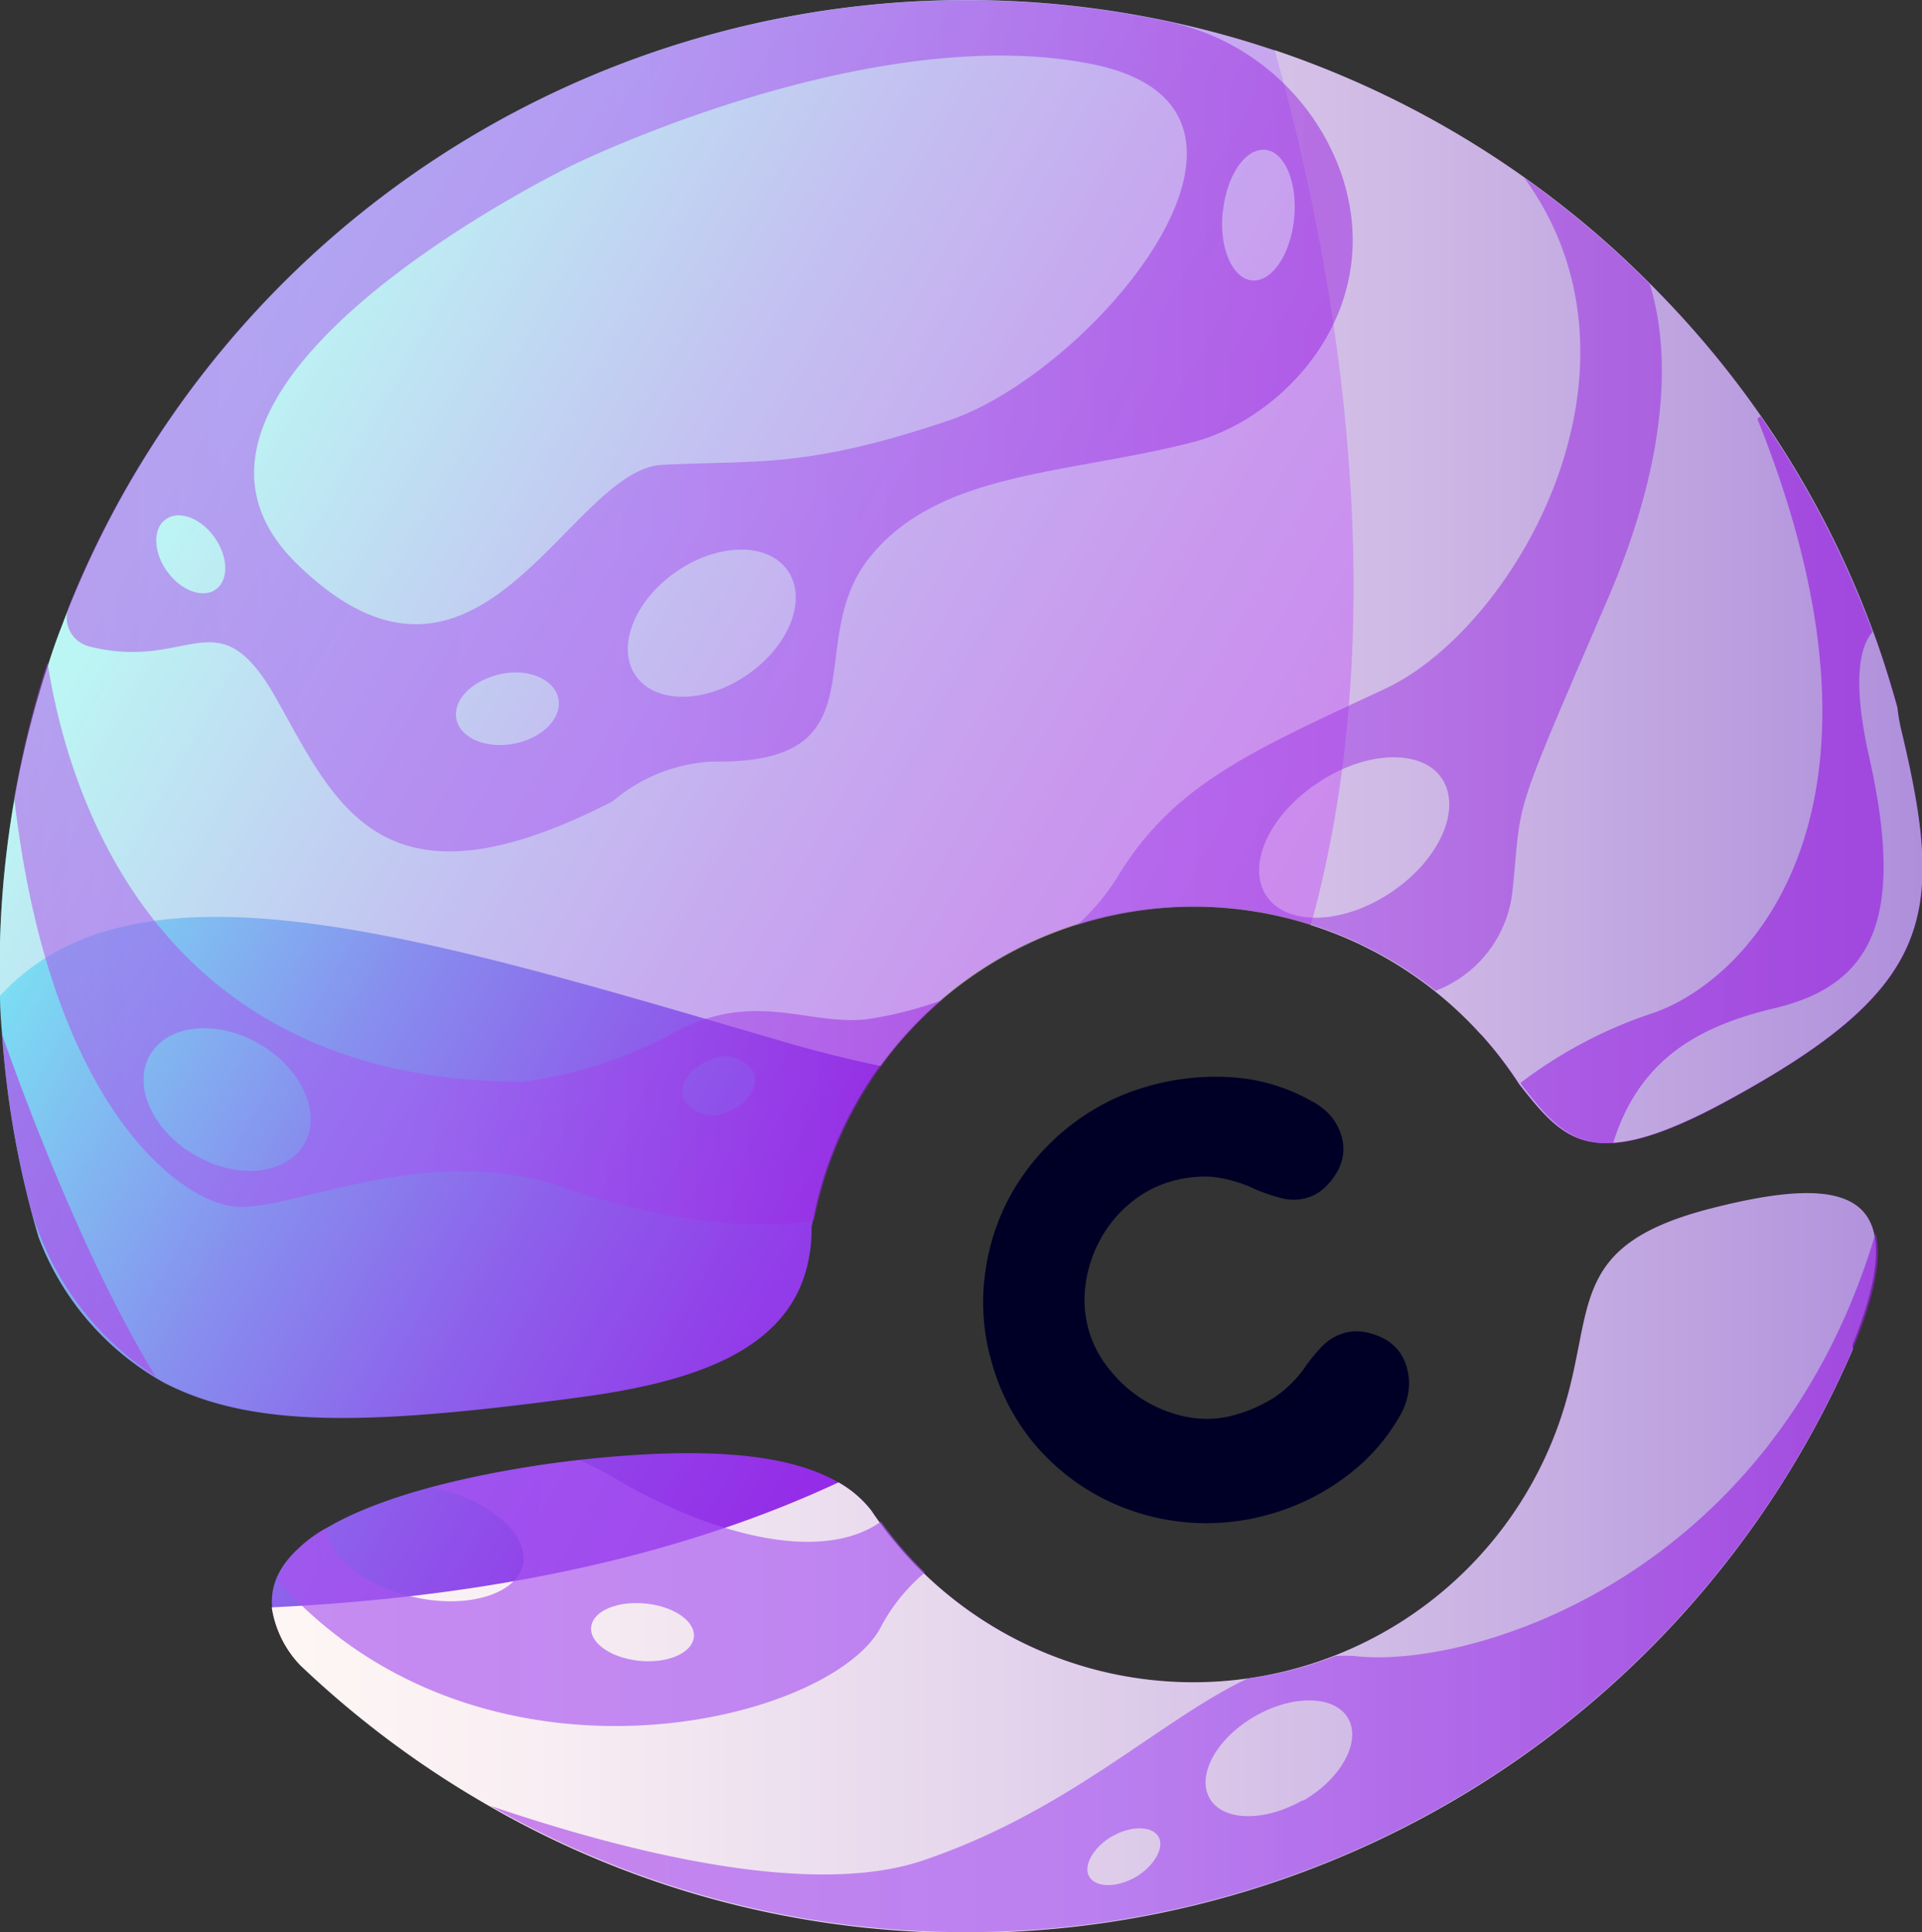 <svg xmlns="http://www.w3.org/2000/svg" xmlns:xlink="http://www.w3.org/1999/xlink" viewBox="0 0 99.94 100.47"><rect x="0" y="0" width="99.94" height="100.47" fill="#333333" stroke="none"/><defs><style>.cls-1{isolation:isolate;}.cls-2{fill:#000027;}.cls-3{fill:url(#Degradado_sin_nombre_8);}.cls-4{fill:url(#linear-gradient);}.cls-5{fill:#fff7f5;mix-blend-mode:overlay;}.cls-11,.cls-15,.cls-5,.cls-9{opacity:0.5;}.cls-10,.cls-11,.cls-12,.cls-13,.cls-14,.cls-15,.cls-6,.cls-7,.cls-9{mix-blend-mode:color-burn;}.cls-6{fill:url(#linear-gradient-2);}.cls-7{fill:url(#linear-gradient-3);}.cls-8{fill:none;}.cls-9{fill:url(#linear-gradient-4);}.cls-10,.cls-12,.cls-13,.cls-14{opacity:0.65;}.cls-10{fill:url(#linear-gradient-5);}.cls-11{fill:url(#linear-gradient-6);}.cls-12{fill:url(#linear-gradient-7);}.cls-13{fill:url(#linear-gradient-8);}.cls-14{fill:url(#linear-gradient-9);}.cls-15{fill:url(#linear-gradient-10);}</style><linearGradient id="Degradado_sin_nombre_8" x1="9.15" y1="20.66" x2="96.25" y2="70.21" gradientUnits="userSpaceOnUse"><stop offset="0.02" stop-color="#78f7f4"/><stop offset="0.14" stop-color="#80bff1"/><stop offset="0.25" stop-color="#878dee"/><stop offset="0.37" stop-color="#8d61eb"/><stop offset="0.49" stop-color="#923ee9"/><stop offset="0.61" stop-color="#9623e7"/><stop offset="0.74" stop-color="#990fe6"/><stop offset="0.86" stop-color="#9a04e5"/><stop offset="0.99" stop-color="#9b00e5"/></linearGradient><linearGradient id="linear-gradient" x1="-2.94" y1="41.91" x2="84.16" y2="91.46" gradientUnits="userSpaceOnUse"><stop offset="0" stop-color="#78f7f4"/><stop offset="0.12" stop-color="#80bff1"/><stop offset="0.24" stop-color="#878dee"/><stop offset="0.36" stop-color="#8d61eb"/><stop offset="0.48" stop-color="#923ee9"/><stop offset="0.61" stop-color="#9623e7"/><stop offset="0.73" stop-color="#990fe6"/><stop offset="0.86" stop-color="#9a04e5"/><stop offset="0.99" stop-color="#9b00e5"/></linearGradient><linearGradient id="linear-gradient-2" x1="12.81" y1="31.02" x2="100.47" y2="31.02" gradientUnits="userSpaceOnUse"><stop offset="0" stop-color="#fff7f5"/><stop offset="0.16" stop-color="#f9eff3"/><stop offset="0.41" stop-color="#e7d8ed"/><stop offset="0.73" stop-color="#cbb4e4"/><stop offset="1" stop-color="#ae8edb"/></linearGradient><linearGradient id="linear-gradient-3" x1="12.81" y1="81.25" x2="100.47" y2="81.25" xlink:href="#linear-gradient-2"/><linearGradient id="linear-gradient-4" x1="0.74" y1="30.38" x2="86.41" y2="30.38" gradientUnits="userSpaceOnUse"><stop offset="0" stop-color="#b046e7"/><stop offset="0.04" stop-color="#ad4aea"/><stop offset="0.18" stop-color="#a853f0"/><stop offset="0.43" stop-color="#a755f2"/><stop offset="0.66" stop-color="#a141eb"/><stop offset="0.97" stop-color="#9820e0"/></linearGradient><linearGradient id="linear-gradient-5" x1="25.46" y1="82.29" x2="100.44" y2="82.29" xlink:href="#linear-gradient-4"/><linearGradient id="linear-gradient-6" x1="3.47" y1="22.14" x2="70.38" y2="22.14" xlink:href="#linear-gradient-4"/><linearGradient id="linear-gradient-7" x1="0.1" y1="40.54" x2="97.93" y2="40.54" xlink:href="#linear-gradient-4"/><linearGradient id="linear-gradient-8" x1="0.1" y1="62.67" x2="97.93" y2="62.67" xlink:href="#linear-gradient-4"/><linearGradient id="linear-gradient-9" x1="0.1" y1="82.84" x2="97.93" y2="82.84" xlink:href="#linear-gradient-4"/><linearGradient id="linear-gradient-10" x1="0.74" y1="49.03" x2="49" y2="49.03" xlink:href="#linear-gradient-4"/></defs><g class="cls-1"><g id="Capa_2" data-name="Capa 2"><g id="Capa_1-2" data-name="Capa 1"><path class="cls-2" d="M56.63,69.23a5.75,5.75,0,0,0,1.08,2,6.88,6.88,0,0,0,1.78,1.58,6.79,6.79,0,0,0,2.24.87,5.36,5.36,0,0,0,2.42-.09,7.75,7.75,0,0,0,2.15-.95A6.26,6.26,0,0,0,67.92,71a8.79,8.79,0,0,1,.83-1,2.59,2.59,0,0,1,1.16-.69,2.32,2.32,0,0,1,.89-.07,3.48,3.48,0,0,1,1.07.32,2.37,2.37,0,0,1,.84.66,2.57,2.57,0,0,1,.47,1,2.93,2.93,0,0,1,.06,1.11,3.48,3.48,0,0,1-.38,1.17,10.18,10.18,0,0,1-2.81,3.23,11.94,11.94,0,0,1-4,2,11.88,11.88,0,0,1-8.9-.92,11.5,11.5,0,0,1-3.44-2.82,11.34,11.34,0,0,1-2.13-4.11.11.11,0,0,0,0,0h0a11.08,11.08,0,0,1-.36-4.63,11.47,11.47,0,0,1,1.41-4.25,12,12,0,0,1,2.93-3.4,11.7,11.7,0,0,1,4.14-2.12,12.77,12.77,0,0,1,4.41-.46,9.61,9.61,0,0,1,4.08,1.23,3.31,3.31,0,0,1,1,.77,2.87,2.87,0,0,1,.55,1,2.38,2.38,0,0,1,.09,1.06,2.55,2.55,0,0,1-.39,1,3.33,3.33,0,0,1-.73.82,2.24,2.24,0,0,1-.77.39,2.48,2.48,0,0,1-1.35,0,10,10,0,0,1-1.27-.43A7.13,7.13,0,0,0,63,61.19a6.29,6.29,0,0,0-2.1.24,5.75,5.75,0,0,0-2.15,1.15,6.33,6.33,0,0,0-1.54,1.88,6.76,6.76,0,0,0-.76,2.31,5.87,5.87,0,0,0,.17,2.43Z"/><path class="cls-3" d="M30.2,72.65C36,71.87,40.78,70.28,41.93,66a8,8,0,0,0,.27-2.2l.27-1.28A20.14,20.14,0,0,1,79,56.39c2.31,2.91,3.73,4.72,10.84.84,10.67-5.81,11.33-9.52,9.07-19.06a9.91,9.91,0,0,1-.26-1.43c-.36-1.32-.78-2.62-1.25-3.89A50.47,50.47,0,0,0,79.28,9.25a50.25,50.25,0,0,0-13-6.63l-1.05-.34A50.29,50.29,0,0,0,3.18,32.64c-.23.59-.44,1.18-.63,1.79A50,50,0,0,0,.76,41.49,51.29,51.29,0,0,0,0,51.78c0,.67.05,1.34.11,2A48.91,48.91,0,0,0,2,64.31a14.51,14.51,0,0,0,6.57,7.61C13.23,74.3,19.32,74.11,30.2,72.65Z"/><path class="cls-4" d="M89,62.84c-7.32,1.87-6.09,5-7.58,10.1h0a20.16,20.16,0,0,1-36.1,5.62h0C43.1,75.69,37.9,75.15,31,75.82c-6.65.64-21.62,3.43-15.37,10.73a51,51,0,0,0,9.88,7.36,49.71,49.71,0,0,0,23.86,6.55,50.25,50.25,0,0,0,47-30.35.5.5,0,0,1,0-.37C99.43,62.09,96.31,61,89,62.84Z"/><path class="cls-5" d="M62,47.15A20.11,20.11,0,0,1,77,53.79C87.42,50,94.86,43.28,98.68,37.21c0-.19-.05-.34-.06-.46-.36-1.32-.78-2.63-1.25-3.9A50.47,50.47,0,0,0,79.28,9.25a50.25,50.25,0,0,0-13-6.63l-1.05-.34A50.29,50.29,0,0,0,3.18,32.64c-.23.59-.44,1.18-.63,1.79A50,50,0,0,0,.76,41.49,51.29,51.29,0,0,0,0,51.78c7.14-7.75,21.87-3.13,40.79,2.4,1.68.49,3.33.9,5,1.25A20.12,20.12,0,0,1,62,47.15Z"/><path class="cls-6" d="M79,56.38c2.31,2.91,3.73,4.72,10.84.84,10.67-5.81,11.33-9.52,9.07-19.06a9.63,9.63,0,0,1-.25-1.38c-.38-1.33-.78-2.66-1.26-3.94A49.62,49.62,0,0,0,85.8,14.76a49.06,49.06,0,0,0-6.52-5.52,49.94,49.94,0,0,0-13-6.63c2.75,9.75,6.6,28.48,1.88,45.49A20.16,20.16,0,0,1,79,56.38Z"/><path class="cls-7" d="M96.41,69.73c3-7.65-.1-8.77-7.42-6.9s-6.09,5-7.58,10.1h0a20.16,20.16,0,0,1-36.1,5.62h0a5.69,5.69,0,0,0-1.71-1.47C36,80.63,26.29,83,14.13,83.58a5.55,5.55,0,0,0,1.47,3,50.75,50.75,0,0,0,9.89,7.36,49.64,49.64,0,0,0,23.86,6.56,50.25,50.25,0,0,0,47-30.35A.5.5,0,0,1,96.41,69.73Z"/><path class="cls-8" d="M21.42,83.07c2.81.67,5.39-.06,5.76-1.62s-1.6-3.38-4.41-4l-.31-.05A22.21,22.21,0,0,0,17,79.5C17.05,80.94,18.89,82.47,21.42,83.07Z"/><path class="cls-8" d="M11.22,30.63c.68-.48.66-1.7-.06-2.7S9.31,26.49,8.63,27s-.66,1.69,0,2.7S10.53,31.12,11.22,30.63Z"/><path class="cls-8" d="M13.48,54.28c-2.21-1.28-4.76-1-5.68.58s.12,3.93,2.34,5.21,4.75,1,5.68-.58S15.69,55.56,13.48,54.28Z"/><path class="cls-8" d="M33.55,83.38c-1.48-.14-2.74.41-2.81,1.23s1.05,1.61,2.53,1.75,2.74-.42,2.81-1.24S35,83.52,33.55,83.38Z"/><path class="cls-8" d="M36.91,55.16c-1,.34-1.65,1.21-1.4,2a1.75,1.75,0,0,0,2.29.71c1-.34,1.64-1.21,1.4-2A1.75,1.75,0,0,0,36.91,55.16Z"/><path class="cls-8" d="M72.34,46.41c2.52-1.68,3.72-4.32,2.68-5.89s-4-1.5-6.47.17S64.82,45,65.87,46.58,69.81,48.08,72.34,46.41Z"/><path class="cls-8" d="M34.44,24.17c4.89-.25,7.46.26,14.91-2.31s19-16.2,7.46-18.52-27,5.23-27,5.23S5.89,20.06,15.41,29.32,29.55,24.43,34.44,24.17Z"/><path class="cls-8" d="M35.16,29.73C33,31.24,32,33.66,33.06,35.14s3.63,1.45,5.81-.06S42,31.15,41,29.67,37.33,28.22,35.16,29.73Z"/><path class="cls-8" d="M26,35.05c-1.47.29-2.5,1.32-2.31,2.32s1.54,1.58,3,1.3,2.51-1.32,2.31-2.32S27.51,34.77,26,35.05Z"/><path class="cls-8" d="M65.08,14.58c1,.11,2-1.33,2.2-3.2s-.48-3.48-1.5-3.59-2,1.33-2.2,3.21S64.06,14.47,65.08,14.58Z"/><path class="cls-8" d="M65.24,89.29c-2,1.15-3,3.06-2.34,4.26s2.86,1.24,4.85.09,3-3,2.35-4.25S67.24,88.14,65.24,89.29Z"/><path class="cls-8" d="M57.82,95.45c-1,.57-1.51,1.51-1.17,2.11s1.43.61,2.41,0,1.51-1.51,1.17-2.11S58.81,94.88,57.82,95.45Z"/><path class="cls-9" d="M74.65,51.52a6.27,6.27,0,0,0,4-5.23c.52-5-.17-3.26,5-15.26,3.67-8.58,2.88-13.92,2.13-16.26a49.82,49.82,0,0,0-6.52-5.52c7.27,10-.55,23.47-7.27,26.58-7,3.26-11,5-13.89,9.78a11.67,11.67,0,0,1-2.1,2.5,20.1,20.1,0,0,1,18.65,3.41Zm-6.1-10.83C71.07,39,74,38.94,75,40.52s-.16,4.21-2.68,5.89-5.42,1.75-6.47.17S66,42.36,68.55,40.69Z"/><path class="cls-10" d="M97.53,64.11c-5.34,18-21.13,22.7-27.09,22a9.13,9.13,0,0,0-1,0,19.91,19.91,0,0,1-4.57,1.17c-4.58,2.18-9.22,6.84-16.76,9.42-5.7,2-15.1-.25-22.61-2.8a49.67,49.67,0,0,0,23.86,6.56A50.22,50.22,0,0,0,96.56,69.61C97.54,67.1,97.83,65.32,97.53,64.11ZM59.06,97.6c-1,.57-2.06.55-2.41,0s.18-1.54,1.17-2.11,2.07-.55,2.41,0S60.05,97,59.06,97.6Zm8.69-4c-2,1.15-4.16,1.11-4.85-.09s.35-3.11,2.34-4.26,4.17-1.1,4.86.1S69.75,92.49,67.75,93.64Z"/><path class="cls-11" d="M4.59,33.6c5.33,1.38,6.7-2.74,9.79,2.75s5.49,11.48,17.49,5.31A8.65,8.65,0,0,1,37,39.6c9.09.17,4.63-6.17,8.23-10.63S55.36,24.69,62,23c4.79-1.23,10.2-6.95,7.71-14.07a12.23,12.23,0,0,0-9-7.81A50.29,50.29,0,0,0,3.58,31.53,1.55,1.55,0,0,0,4.59,33.6Zm59-22.6c.19-1.88,1.18-3.31,2.2-3.21s1.69,1.71,1.5,3.59-1.18,3.31-2.2,3.2S63.38,12.87,63.58,11ZM26.73,38.67c-1.47.28-2.82-.3-3-1.3s.84-2,2.31-2.32,2.82.3,3,1.3S28.2,38.39,26.73,38.67Zm12.14-3.59c-2.18,1.51-4.78,1.54-5.81.06s-.08-3.9,2.1-5.41,4.77-1.54,5.8-.06S41.05,33.57,38.87,35.08ZM29.81,8.57S45.24,1,56.81,3.34s0,16-7.46,18.52-10,2.06-14.91,2.31-9.52,14.41-19,5.15S29.81,8.57,29.81,8.57ZM8.63,27c.68-.49,1.82-.06,2.53.95s.74,2.22.06,2.7-1.82.06-2.54-.95S7.94,27.46,8.63,27Z"/><path class="cls-12" d="M83.88,59.44c1.36-4.38,4.46-6.07,8.33-7,5.15-1.2,6.87-4.63,5-13-.91-4-.51-5.83.16-6.58a49.94,49.94,0,0,0-5.83-11.21l-.16.13c8.06,20.06-.17,29-5.32,30.86a23.56,23.56,0,0,0-7,3.67l.06.1C80.5,58.19,81.59,59.56,83.88,59.44Z"/><path class="cls-13" d="M8.09,71.57C4.84,66.31,1.72,58.4.1,53.77A49.71,49.71,0,0,0,1.64,63,15.48,15.48,0,0,0,8.09,71.57Z"/><path class="cls-14" d="M45.81,79.12c-3.23,2.29-9.17.53-13.94-2.31a17.93,17.93,0,0,0-1.74-.89,53.9,53.9,0,0,0-7.67,1.43l.31.05c2.81.67,4.78,2.48,4.41,4s-2.95,2.29-5.76,1.62c-2.53-.6-4.37-2.13-4.44-3.57a5.66,5.66,0,0,0-2.57,2.7C24.9,94,42.94,89.67,45.75,84.7a9.48,9.48,0,0,1,2.34-2.93A19.2,19.2,0,0,1,45.81,79.12ZM33.27,86.36c-1.48-.14-2.61-.92-2.53-1.75s1.33-1.37,2.81-1.23,2.61.92,2.53,1.74S34.75,86.5,33.27,86.36Z"/><path class="cls-2" d="M79.07,56.4,79,56.3h0Z"/><path class="cls-15" d="M45.07,53c-3.09.34-5.83-1.55-10,.68a22.61,22.61,0,0,1-7.88,2.57c-19.14,0-23.66-15-24.72-21.81A50.43,50.43,0,0,0,.74,41.49C2.6,57.72,9.54,62.6,12.32,62.75c3.09.17,9.94-3.43,17-1,4.12,1.41,9,2.34,13,1.72h0c.06-.32.14-.63.22-.94A20.13,20.13,0,0,1,49,52,19.88,19.88,0,0,1,45.07,53ZM15.82,59.49c-.93,1.6-3.47,1.86-5.68.58S6.88,56.46,7.8,54.86s3.47-1.86,5.68-.58S16.74,57.89,15.82,59.49Zm22-1.67a1.75,1.75,0,0,1-2.29-.71c-.25-.74.38-1.61,1.4-2a1.75,1.75,0,0,1,2.29.71C39.44,56.61,38.82,57.48,37.8,57.82Z"/></g></g></g></svg>